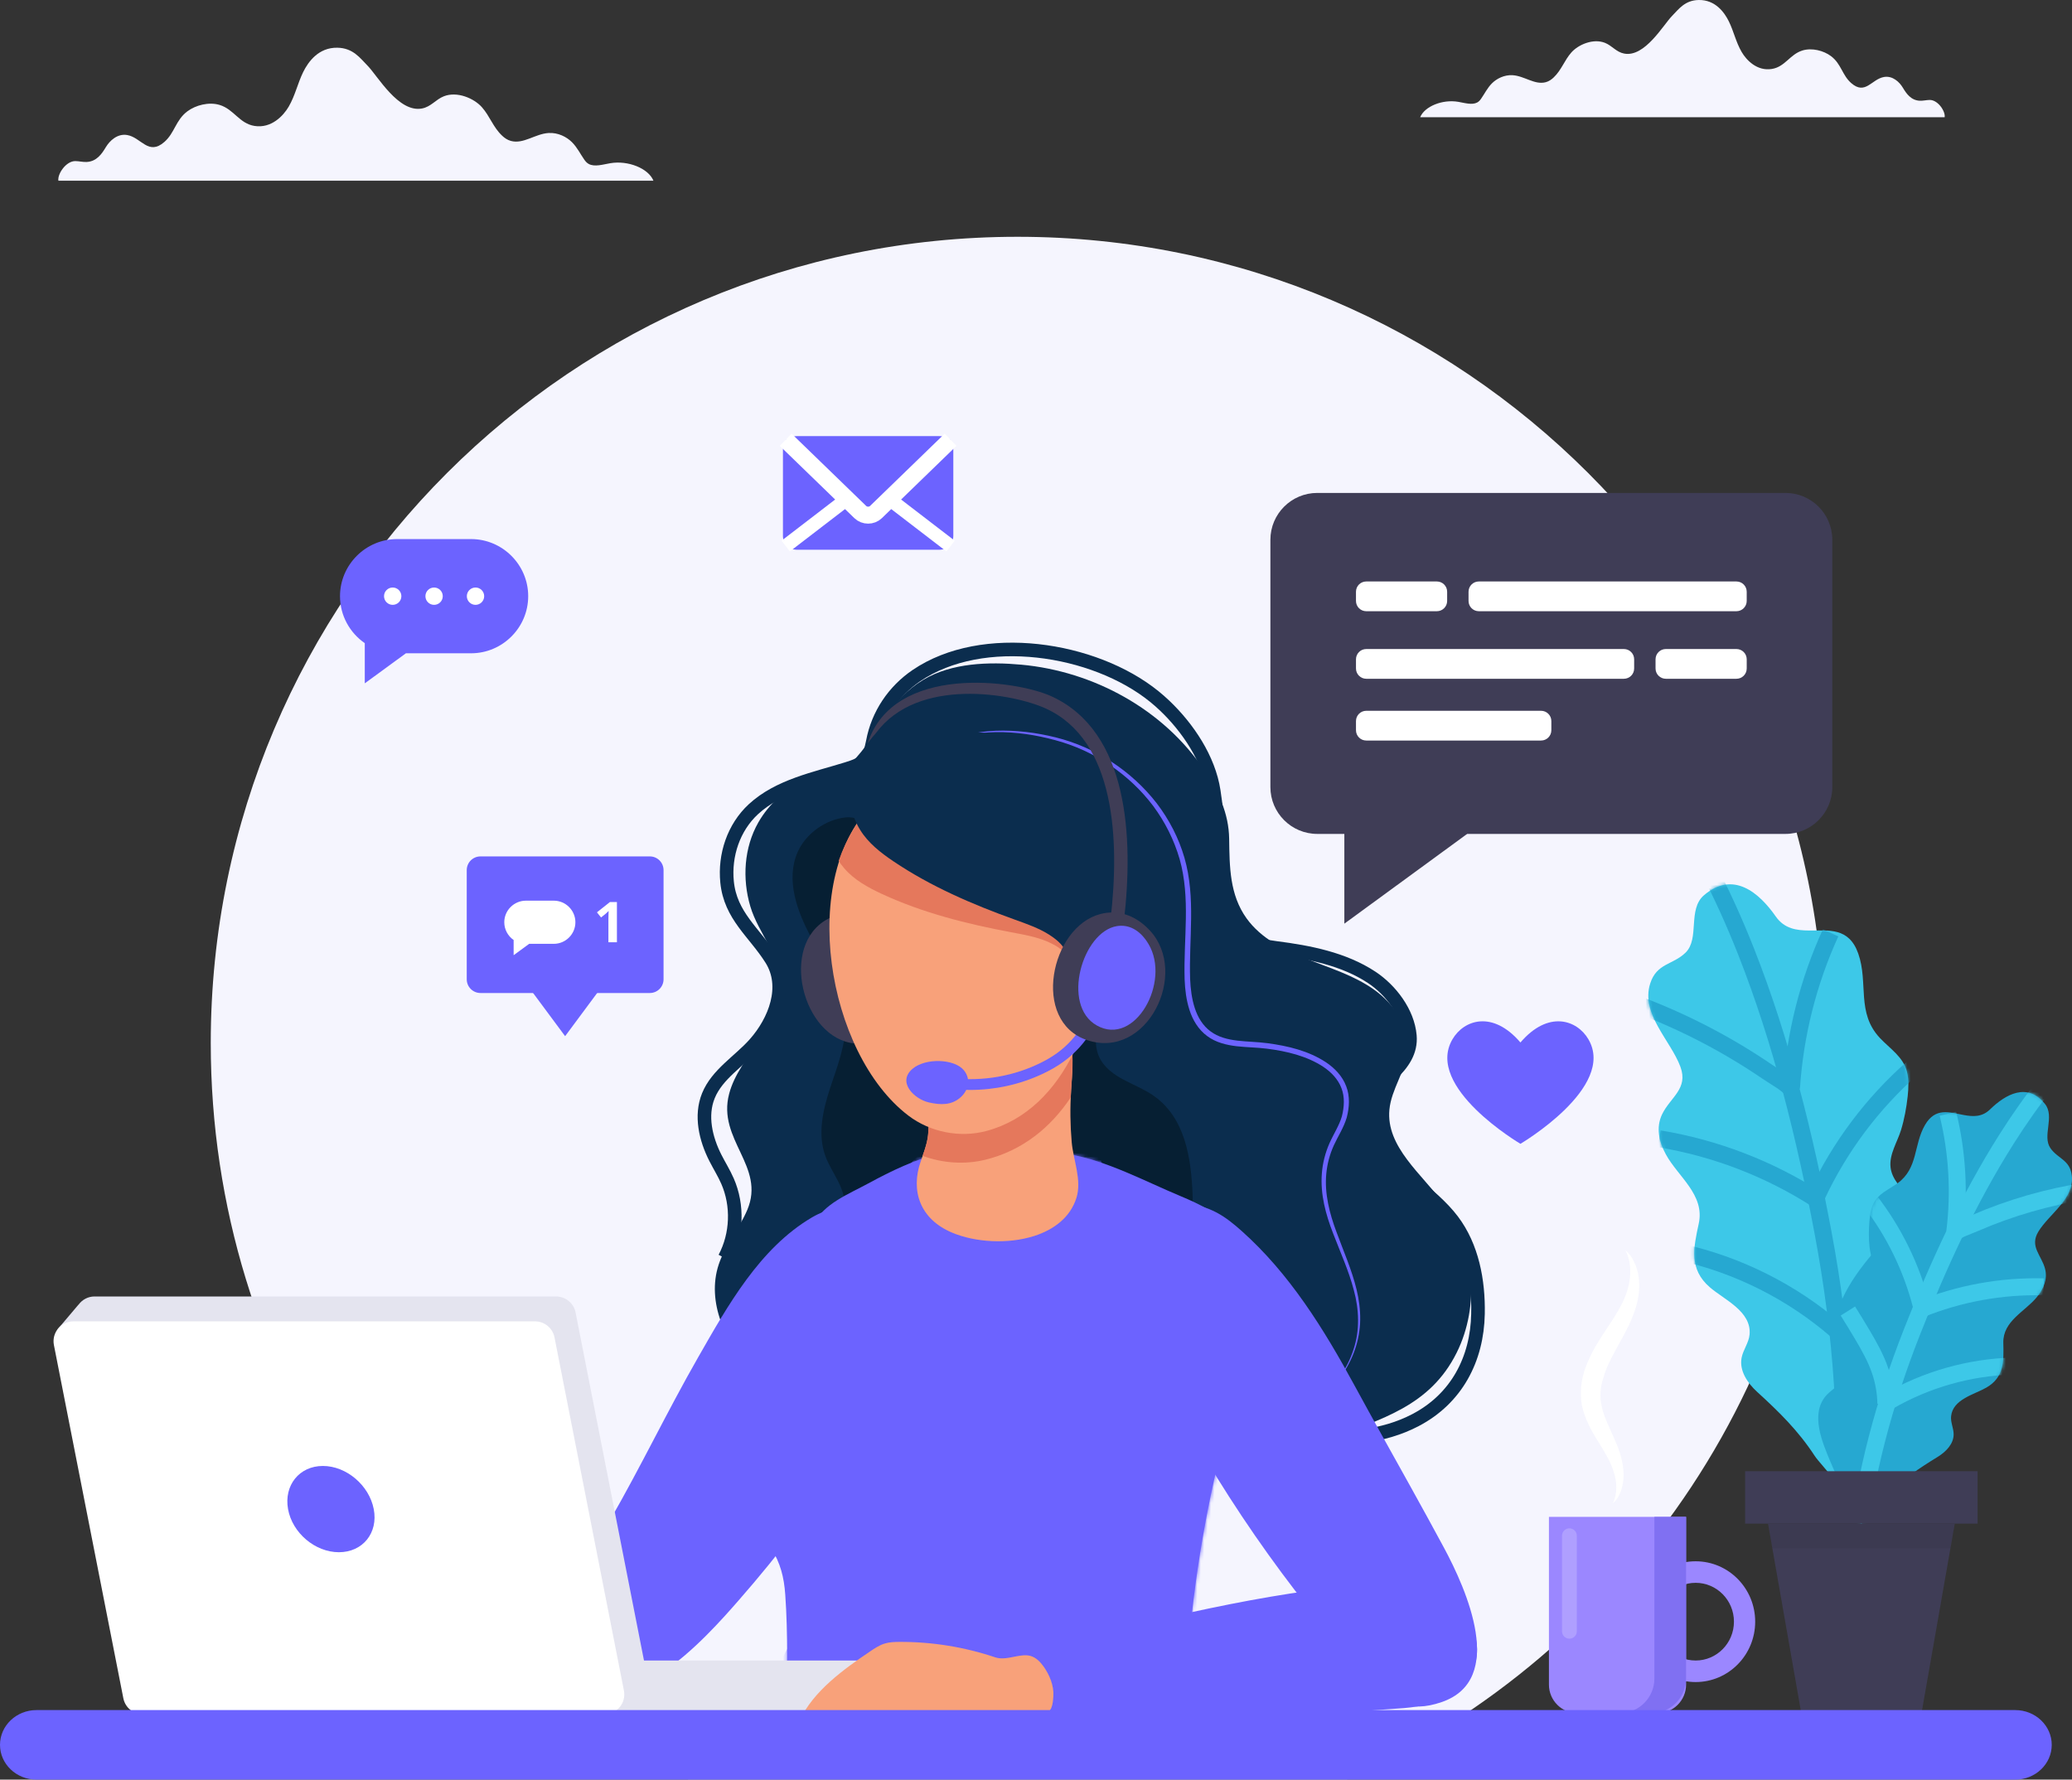 <svg width="610" height="524" viewBox="0 0 610 524" fill="none" xmlns="http://www.w3.org/2000/svg">
<rect x="0" y="0" width="610" height="524" fill="#333333" stroke="none"/>
<path d="M202.592 523.906H396.569C479.402 486.827 537.114 403.714 537.114 307.13C537.114 176.011 430.765 69.721 299.58 69.721C168.396 69.721 62.047 176.011 62.047 307.13C62.047 403.718 119.755 486.827 202.592 523.906Z" fill="#F5F5FE"/>
<path d="M389.44 424.501C373.841 430.017 355.029 429.455 340.833 420.355C326.88 411.41 314.17 404.952 297.004 405.265C281.664 405.545 268.98 413.833 254.124 415.597C242.343 416.997 230.37 411.861 221.831 403.626C213.494 395.59 207.959 383.334 211.585 372.339C213.484 366.581 217.632 361.833 219.999 356.253C225.457 343.381 211.083 335.617 214.659 322.068C217.699 310.545 230.35 302.327 230.161 290.411C230.023 281.688 223.269 274.93 220.888 266.86C218.487 258.72 219.019 249.6 223.252 242.162C226.363 236.697 231.36 232.225 237.151 229.758C242.353 227.543 248.161 227.5 252.185 222.96C259.354 214.863 261.983 206.09 271.815 200.17C280.142 195.159 291.135 194.839 300.688 195.714C321.914 197.659 342.514 208.856 354.467 226.689C358.702 233.009 361.76 239.477 361.867 246.988C361.985 255.199 361.982 263.458 367.016 270.441C371.241 276.303 378.026 279.733 384.753 282.378C391.481 285.023 398.532 287.163 404.434 291.329C410.34 295.496 415.03 302.294 414.34 309.485C413.764 315.506 409.596 320.736 409.04 326.756C408.03 337.703 418.586 345.659 425.091 354.523C434.199 366.938 435.711 384.491 428.855 398.276C420.963 414.146 406.619 417.727 391.592 423.701C390.882 423.983 390.164 424.252 389.444 424.508L389.44 424.501Z" fill="#0B2D4E"/>
<path d="M276.023 219.797C281.182 216.785 287.179 215.405 293.135 215.166C299.115 214.937 305.105 215.705 310.91 217.148C322.55 220.076 333.153 227.002 340.547 236.526C344.2 241.315 347.028 246.763 348.705 252.575C350.392 258.404 350.735 264.502 350.665 270.465C350.604 276.442 350.18 282.385 350.375 288.267C350.5 291.185 350.86 294.103 351.749 296.825C352.624 299.538 354.14 302.042 356.382 303.677C358.594 305.356 361.439 306.067 364.311 306.41C367.194 306.75 370.204 306.77 373.207 307.17C379.154 307.971 385.197 309.385 390.376 312.79C392.922 314.49 395.211 316.859 396.326 319.847C397.481 322.836 397.248 326.104 396.474 329.082C395.575 332.094 393.868 334.621 392.676 337.256C391.484 339.895 390.719 342.732 390.46 345.622C389.911 351.438 391.403 357.27 393.474 362.785C395.507 368.348 397.949 373.83 399.373 379.673C400.07 382.587 400.494 385.589 400.447 388.601C400.41 391.609 399.861 394.604 398.881 397.431C396.925 403.098 393.238 408.123 388.47 411.683C393.154 408.008 396.689 402.93 398.487 397.297C400.369 391.66 400.12 385.542 398.565 379.871C397.076 374.15 394.595 368.735 392.467 363.159C390.309 357.62 388.662 351.623 389.157 345.508C389.389 342.469 390.154 339.471 391.376 336.671C392.618 333.884 394.275 331.394 395.063 328.668C395.753 325.915 395.938 322.987 394.915 320.383C393.932 317.771 391.895 315.651 389.517 314.076C384.689 310.913 378.793 309.526 373.012 308.782C370.11 308.405 367.15 308.402 364.116 308.062C361.123 307.716 357.948 306.982 355.369 305.04C352.776 303.135 351.096 300.268 350.17 297.34C349.224 294.392 348.87 291.343 348.752 288.328C348.577 282.307 349.035 276.364 349.116 270.445C349.21 264.539 348.894 258.612 347.288 252.972C345.668 247.345 342.998 242.031 339.503 237.31C332.422 227.931 322.112 220.995 310.698 217.946C304.997 216.388 299.074 215.486 293.145 215.577C287.236 215.678 281.249 216.903 276.023 219.793V219.797Z" fill="#6C63FF"/>
<path d="M351.109 351.76C351.662 365.215 348.544 375.321 336.23 381.974C326.425 387.274 314.684 389.014 303.863 389.28C285.714 389.728 265.495 385.05 251.919 372.309C249.454 369.997 247.09 367.163 246.912 363.788C246.75 360.722 248.437 357.831 248.585 354.766C248.835 349.593 244.811 345.309 243.013 340.453C240.636 334.039 242.252 326.877 244.387 320.379C246.521 313.88 249.191 307.318 248.872 300.486C248.457 291.626 243.127 283.885 238.861 276.105C234.595 268.324 231.238 258.858 234.881 250.771C237.282 245.44 243.013 241.341 248.865 240.692C255.05 240.005 260.606 247.069 264.569 250.959C269.899 256.196 275.838 260.813 282.229 264.686C291.064 270.047 300.768 273.998 309.078 280.14C314.109 283.855 319.503 288.957 321.903 294.876C324.611 301.546 319.87 308.005 325.601 314.139C329.298 318.097 334.971 319.443 339.443 322.506C349.008 329.058 350.668 341.133 351.106 351.757L351.109 351.76Z" fill="#061F33"/>
<path d="M250.888 427.046C263.629 407.419 271.558 383.334 260.487 361.173C259.366 358.929 258.016 356.475 255.632 355.685C250.507 353.982 243.554 355.812 239.096 358.427C223.634 367.493 214.173 384.556 205.489 399.733C196.466 415.503 188.63 431.919 179.559 447.665C175.886 454.042 172.179 460.504 170.206 467.595C168.482 473.803 168.29 480.918 170.647 486.992C180.826 513.265 208.816 481.083 217.338 471.36C229.497 457.485 240.85 442.513 250.888 427.039V427.046Z" fill="#6C63FF"/>
<path d="M366.185 402.715C369.849 387.759 371.748 372.46 363.448 362.274C359.7 357.673 353.02 354.47 347.555 352.191C336.895 347.749 325.996 341.776 314.585 339.841C302.554 337.798 289.174 336.539 277.184 339.46C269.567 341.315 262.443 344.747 255.631 348.449C249.722 351.663 242.472 354.429 239.604 360.406C232.651 374.894 226.482 390.007 221.364 405.185C217.081 417.885 212.381 431.195 219.128 444.068C221.314 448.237 224.489 451.808 226.991 455.792C229.775 460.231 230.816 464.401 231.179 469.519C232.014 481.2 231.688 492.918 231.654 504.616C231.644 507.988 231.691 511.491 233.22 514.524C236.237 520.5 244.439 520.585 250.348 520.574C269.823 520.541 289.298 520.51 308.77 520.477C316.871 520.463 323.063 521.419 330.67 522.927C337.07 524.196 342.565 521.079 345.64 515.338C348.545 509.9 348.768 503.553 349.081 497.441C350.293 473.669 353.791 450.007 359.515 426.854C361.135 420.298 363.977 411.724 366.185 402.711V402.715Z" fill="#6C63FF"/>
<mask id="mask0_856_1904" style="mask-type:luminance" maskUnits="userSpaceOnUse" x="215" y="337" width="155" height="187">
<path d="M366.189 402.714C369.853 387.759 371.752 372.46 363.452 362.273C359.704 357.673 353.024 354.469 347.559 352.191C336.899 347.749 326 341.775 314.589 339.84C302.558 337.798 289.178 336.539 277.188 339.46C269.571 341.314 262.446 344.747 255.635 348.449C249.726 351.663 242.476 354.429 239.608 360.406C232.655 374.893 226.486 390.007 221.368 405.185C217.085 417.885 212.385 431.195 219.132 444.067C221.318 448.237 224.493 451.807 226.995 455.792C229.779 460.231 230.82 464.4 231.183 469.519C232.018 481.2 231.692 492.918 231.658 504.616C231.648 507.988 231.695 511.491 233.224 514.523C236.24 520.5 244.443 520.584 250.352 520.574C269.827 520.541 289.302 520.51 308.774 520.477C316.875 520.463 323.067 521.419 330.673 522.927C337.074 524.195 342.569 521.079 345.644 515.338C348.549 509.899 348.772 503.552 349.085 497.441C350.297 473.669 353.795 450.007 359.519 426.854C361.139 420.298 363.981 411.723 366.189 402.711V402.714Z" fill="white"/>
</mask>
<g mask="url(#mask0_856_1904)">
<path d="M321.086 359.214C325.669 351.777 326.712 342.489 320.706 335.324C317.958 332.05 313.103 331.683 308.951 331.605C300.776 331.457 292.584 332.295 284.624 334.092C277.038 335.805 269.3 338.703 266.014 346.09C263.573 351.578 264.425 357.925 267.64 362.946C270.563 367.506 275.408 370.882 280.816 372.124C289.547 374.129 299.769 373.857 308.099 370.485C313.318 368.371 318.002 364.212 321.083 359.214H321.086Z" fill="#6C63FF"/>
<path d="M373.086 471.276C373.025 459.81 372.965 448.341 372.904 436.876C372.884 432.884 375.571 408.584 369.13 408.86C368.436 408.89 367.8 409.236 367.234 409.623C364.028 411.834 362.382 415.533 360.887 419.046C356.193 430.061 352.25 447.695 342.483 455.405C332.55 463.243 317.28 466.548 304.936 468.429C290.522 470.626 275.872 470.788 261.309 471.643C251.888 472.195 241.494 473.504 235.305 480.376C230.884 485.282 228.635 492.639 226.275 498.632C224.211 503.872 222.571 510.095 226.756 514.84C228.541 516.866 231.022 518.195 233.514 519.326C242.605 523.458 252.538 525.541 262.451 527.14C290.188 531.616 318.462 532.548 346.553 531.256C352.56 530.98 359.072 530.404 363.503 526.484C366.8 523.566 368.352 519.275 369.46 515.092C373.224 500.85 373.17 485.965 373.093 471.269L373.086 471.276Z" fill="#6C63FF"/>
</g>
<path d="M240.264 273.167C229.638 284.094 239.278 310.795 256.224 306.931C274.433 302.778 271.696 274.416 255.228 269.758C248.807 267.941 243.685 269.647 240.264 273.164V273.167Z" fill="#3F3D56"/>
<path d="M385.319 422.708C395.969 424.064 407.188 423.132 416.703 418.155C428.814 411.821 434.875 400.204 435.124 386.84C435.306 377.162 433.431 367.069 427.586 359.349C421.228 350.956 410.575 345.794 406.619 336.038C404.06 329.718 404.673 321.116 409.737 316.226C412.959 313.113 415.481 309.603 415.067 304.939C414.457 298.074 409.434 291.481 403.821 287.772C395.592 282.337 385.356 280.349 375.726 279.124C369.204 278.296 362.705 276.465 360.688 269.445C359.601 265.659 359.816 261.661 359.611 257.771C359.177 249.472 358.567 241.17 357.328 232.945C355.897 223.465 349.739 214.294 342.87 207.762C341.883 206.823 340.86 205.925 339.803 205.07C322.092 190.73 289.31 185.652 269.777 198.942C263.117 203.471 258.451 210.407 256.966 218.336C255.972 223.633 254.538 224.774 249.36 226.379C239.952 229.297 229.275 231.37 221.803 238.265C215.958 243.66 213.271 251.831 214.049 259.669C215.042 269.674 222.042 274.463 227.053 282.395C232.171 290.492 228.147 300.678 222.204 307.358C217.628 312.504 211.133 316.263 208.547 322.644C206.167 328.513 207.742 335.301 210.618 340.948C211.783 343.236 213.153 345.42 214.18 347.769C217.312 354.924 216.988 363.502 213.328 370.401" stroke="#0B2D4E" stroke-width="4" stroke-miterlimit="10"/>
<path d="M415.509 438.191C418.765 444.064 422.004 449.946 425.183 455.866C431.634 467.88 443.614 494.574 424.435 501.17C414.775 504.491 409.247 501.244 402.859 494.207C378.697 467.591 358.094 437.757 341.767 405.743C335.689 393.827 319.554 362.778 339.154 355.684C345.343 353.443 352.474 353.964 358.272 357.081C360.922 358.504 363.273 360.426 365.518 362.428C379.663 375.035 389.734 391.303 398.694 407.799C404.233 417.996 409.9 428.079 415.509 438.188V438.191Z" fill="#6C63FF"/>
<path d="M304.47 363.929C310.305 362.058 315.113 358.434 316.912 352.669C318.545 347.439 315.969 341.554 315.511 336.277C315.07 331.219 315.012 326.13 315.346 321.066C315.652 316.384 316.1 311.505 315.379 306.837C314.969 304.168 313.504 304.626 310.804 303.566C308.107 302.506 305.076 302.496 302.14 302.502C296.133 302.516 280.473 302.082 276.763 307.349C275.059 309.768 274.924 312.81 274.843 315.691C274.746 319.167 274.129 323.67 273.56 328.52C273.308 330.68 273.463 332.831 273.133 334.974C272.762 337.377 271.85 339.679 271.052 341.978C268.032 350.677 270.86 358.949 280.271 362.933C287.025 365.79 296.665 366.427 304.467 363.926L304.47 363.929Z" fill="#F8A17A"/>
<path d="M315.358 306.837C314.948 304.168 313.483 304.626 310.782 303.566C308.085 302.506 305.055 302.496 302.119 302.502C296.112 302.516 280.452 302.082 276.741 307.349C275.038 309.768 274.903 312.81 274.822 315.691C274.724 319.167 274.108 323.67 273.539 328.52C273.287 330.68 273.442 332.831 273.112 334.974C272.829 336.802 272.233 338.572 271.613 340.329C277.435 342.489 284.014 342.97 290.088 341.476C301.031 338.784 309.318 331.976 315.23 323.125C315.261 322.435 315.281 321.749 315.325 321.059C315.631 316.378 316.079 311.498 315.358 306.83V306.837Z" fill="#E5785C"/>
<path d="M324.079 272.561C324.032 264.545 322.924 256.939 320.86 250.623C311.955 223.374 277.947 216.643 257.469 236.202C234.633 258.013 243.371 310.165 267.425 328.482C273.856 333.379 282.597 335.102 290.409 333.009C314.042 326.675 324.228 297.606 324.079 272.561Z" fill="#F8A17A"/>
<path d="M319.603 273.235C330.065 267.517 333.287 281.995 331.486 289.2C330.742 292.175 329.566 295.079 327.718 297.526C325.23 300.824 318.108 306.292 314.007 302.685C312.145 301.049 311.953 298.266 311.896 295.789C311.741 289.146 312.509 277.108 319.6 273.231L319.603 273.235Z" fill="#F8A17A"/>
<path d="M285.535 320.927C282.969 320.927 280.387 320.739 277.801 320.359L278.262 317.222C287.653 318.605 297.017 317.3 305.343 313.443C307.606 312.396 309.522 311.296 311.202 310.078C314.259 307.863 316.886 304.972 318.792 301.715L321.529 303.317C319.401 306.951 316.475 310.175 313.061 312.645C311.212 313.985 309.121 315.186 306.673 316.32C300.081 319.373 292.885 320.931 285.528 320.931L285.535 320.927Z" fill="#6C63FF"/>
<path d="M268.624 314.722C272.449 311.44 280.957 311.72 283.762 315.129C285.84 317.653 285.207 320.86 282.917 322.993C280.21 325.517 276.86 325.373 273.483 324.612C269.254 323.66 264.011 318.679 268.624 314.725V314.722Z" fill="#6C63FF"/>
<path d="M324.13 251.747C314.756 223.061 278.95 215.973 257.391 236.566C252.626 241.116 249.189 246.931 246.902 253.459C247.384 254.203 247.919 254.947 248.566 255.694C251.522 259.12 255.606 261.354 259.714 263.256C271.718 268.802 284.654 272.056 297.651 274.489C298.607 274.668 299.57 274.846 300.533 275.034C304.112 275.741 307.661 276.623 310.786 278.46C319.618 283.663 315.82 295.109 322.291 300.126C322.877 300.58 323.47 300.873 324.059 301.082C326.449 292.537 327.571 283.468 327.52 274.846C327.47 266.406 326.305 258.4 324.133 251.75L324.13 251.747Z" fill="#E5785C"/>
<path d="M301.458 271.757C304.879 273.022 308.243 274.459 311.034 276.775C318.923 283.32 313.347 294.012 318.933 299.995C323.883 305.296 331.401 298.292 333.371 293.396C337.001 284.377 336.785 274.338 336.519 264.619C336.371 259.201 336.209 253.702 334.62 248.52C332.886 242.866 329.509 237.821 325.485 233.483C313.872 220.961 296.35 214.449 279.383 215.519C266.114 216.354 242.841 227.5 253.241 244.38C255.615 248.234 259.289 251.091 263.043 253.621C274.006 261.008 286.259 266.285 298.7 270.758C299.616 271.087 300.539 271.414 301.458 271.757Z" fill="#0B2D4E"/>
<path d="M324.005 269.115C309.237 272.901 303.53 300.709 320.005 306.245C337.709 312.195 350.17 286.564 338.551 274.009C334.018 269.112 328.759 267.897 324.005 269.115Z" fill="#3F3D56"/>
<path d="M328.844 272.682C318.648 274.321 312.368 295.967 322.874 301.927C334.164 308.328 344.76 289.051 338.116 277.949C335.527 273.618 332.123 272.157 328.84 272.686L328.844 272.682Z" fill="#6C63FF"/>
<path d="M330.899 271.06L326.96 270.606C329.633 247.527 328.492 218.04 307.899 208.624C298.144 204.165 270.214 199.214 257.921 215.795C256.443 217.454 255.453 218.848 255.453 218.848C263.076 195.338 299.023 200.207 309.549 205.02C332.31 215.429 333.724 246.679 330.899 271.064V271.06Z" fill="#3F3D56"/>
<path d="M256.985 488.93H176V504.778H256.985V488.93Z" fill="#E4E4EF"/>
<path d="M189.893 490.465L169.455 386.467C168.917 383.721 166.506 381.739 163.704 381.739H27.836C25.87 381.739 24.183 382.711 23.126 384.155L23.109 384.138L16.836 391.552L22.402 390.33L42.523 492.723C43.062 495.469 45.473 497.452 48.274 497.452H184.146C187.836 497.452 190.607 494.083 189.897 490.465H189.893Z" fill="#E4E4EF"/>
<path d="M42.062 504.775H177.934C181.624 504.775 184.395 501.406 183.685 497.788L163.247 393.79C162.708 391.044 160.297 389.062 157.496 389.062H21.624C17.934 389.062 15.163 392.43 15.873 396.048L36.312 500.046C36.85 502.792 39.261 504.775 42.062 504.775Z" fill="white"/>
<path d="M84.8 444.343C86.053 451.36 92.76 457.044 99.777 457.044C106.794 457.044 111.39 451.357 110.033 444.343C108.68 437.327 101.973 431.643 95.057 431.643C88.141 431.643 83.545 437.33 84.8 444.343Z" fill="#6C63FF"/>
<path d="M474.796 442.688C476.294 439.595 476.025 436.341 475.082 433.393C474.173 430.377 472.554 427.779 470.799 424.939C469.028 422.139 467.217 419.087 466.109 415.412C464.984 411.697 465.308 407.53 466.338 404.007C468.57 396.819 473.139 391.525 476.291 386.107C477.87 383.364 479.16 380.581 479.672 377.498C480.244 374.446 480.049 371.195 478.547 368.129C481.146 370.404 482.409 374.089 482.577 377.66C482.739 381.268 481.83 384.926 480.446 388.143C477.712 394.668 473.618 399.969 472.022 405.696C471.116 408.533 470.894 411.279 471.537 414.029C472.072 416.849 473.547 419.693 474.874 422.779C476.281 425.791 477.628 429.274 477.927 432.854C478.23 436.381 477.426 440.369 474.796 442.681V442.688Z" fill="white"/>
<path d="M456.008 446.638H496.386V496.031C496.386 500.675 492.615 504.444 487.968 504.444H464.425C459.779 504.444 456.008 500.675 456.008 496.031V446.638Z" fill="#9B87FF"/>
<path d="M499.196 459.713C489.513 459.713 481.664 467.672 481.664 477.492C481.664 487.312 489.513 495.271 499.196 495.271C508.88 495.271 516.729 487.312 516.729 477.492C516.729 467.672 508.88 459.713 499.196 459.713ZM499.196 488.93C492.967 488.93 487.917 483.808 487.917 477.492C487.917 471.175 492.967 466.053 499.196 466.053C505.425 466.053 510.476 471.175 510.476 477.492C510.476 483.808 505.425 488.93 499.196 488.93Z" fill="#9B87FF"/>
<path opacity="0.2" d="M462.037 482.502C460.835 482.502 459.855 481.52 459.855 480.322V452.188C459.855 450.986 460.839 450.007 462.037 450.007C463.239 450.007 464.219 450.989 464.219 452.188V480.322C464.219 481.523 463.236 482.502 462.037 482.502Z" fill="white"/>
<path d="M487.058 446.638V494.224C487.058 499.867 482.479 504.444 476.832 504.444H486.155C491.802 504.444 496.381 499.867 496.381 494.224V446.638H487.058Z" fill="#8070F2"/>
<path d="M387.811 245.541L525.629 245.541C533.253 245.541 539.434 239.364 539.434 231.743V158.938C539.434 151.318 533.253 145.14 525.629 145.14H387.811C380.187 145.14 374.006 151.318 374.006 158.938V231.743C374.006 239.364 380.187 245.541 387.811 245.541Z" fill="#3F3D56"/>
<path d="M395.777 271.969V225.831L431.93 245.541L395.777 271.969Z" fill="#3F3D56"/>
<path d="M478.067 191.101H402.233C400.56 191.101 399.203 192.457 399.203 194.13V196.832C399.203 198.505 400.56 199.861 402.233 199.861H478.067C479.74 199.861 481.097 198.505 481.097 196.832V194.13C481.097 192.457 479.74 191.101 478.067 191.101Z" fill="white"/>
<path d="M511.206 191.101H490.425C488.751 191.101 487.395 192.457 487.395 194.13V196.832C487.395 198.505 488.751 199.861 490.425 199.861H511.206C512.88 199.861 514.237 198.505 514.237 196.832V194.13C514.237 192.457 512.88 191.101 511.206 191.101Z" fill="white"/>
<path d="M435.371 179.971H511.204C512.878 179.971 514.234 178.615 514.234 176.943V174.24C514.234 172.568 512.878 171.212 511.204 171.212H435.371C433.697 171.212 432.34 172.568 432.34 174.24V176.943C432.34 178.615 433.697 179.971 435.371 179.971Z" fill="white"/>
<path d="M402.231 179.971H423.013C424.686 179.971 426.043 178.615 426.043 176.943V174.24C426.043 172.568 424.686 171.212 423.013 171.212H402.231C400.557 171.212 399.201 172.568 399.201 174.24V176.943C399.201 178.615 400.557 179.971 402.231 179.971Z" fill="white"/>
<path d="M453.689 209.287H402.233C400.56 209.287 399.203 210.643 399.203 212.316V215.018C399.203 216.691 400.56 218.047 402.233 218.047H453.689C455.363 218.047 456.719 216.691 456.719 215.018V212.316C456.719 210.643 455.363 209.287 453.689 209.287Z" fill="white"/>
<path d="M532.629 273.984C528.925 273.964 525.329 273.486 522.791 269.855C517.811 262.724 510.205 256.323 501.679 263.576C496.76 267.759 500.46 276.36 496.228 280.5C492.484 284.158 487.726 283.555 485.81 289.626C482.995 298.561 491.871 306.389 494.719 314.116C497.11 320.601 491.733 323.071 489.315 328.122C487.453 332.016 488.409 336.189 490.44 339.914C494.019 346.48 501.955 351.767 500.117 360.271C498.581 367.368 497.157 373.692 503.42 379.07C507.713 382.758 515.683 386.117 515.077 392.941C514.861 395.358 513.191 397.414 512.73 399.793C512.006 403.562 514.447 407.227 517.282 409.812C523.733 415.694 529.4 421.244 534.232 428.647C536.296 431.811 544.566 438.952 541.259 443.276C547.266 435.415 553.613 427.792 559.071 419.531C563.559 412.733 570.324 402.792 565.721 394.422C564.29 391.817 561.623 389.879 560.896 386.998C559.579 381.795 564.691 376.973 566.593 372.548C569.576 365.598 567.388 357.528 562.128 352.315C559.64 349.849 556.943 347.133 556.576 343.65C556.179 339.847 558.562 336.3 559.647 332.79C560.643 329.556 561.266 326.116 561.63 322.754C561.886 320.382 561.987 317.956 561.428 315.633C560.367 311.222 556.391 308.768 553.448 305.635C546.441 298.181 550.125 289.414 547.064 280.752C544.316 272.975 538.347 274.021 532.633 273.988L532.629 273.984Z" fill="#3DC8E8"/>
<mask id="mask1_856_1904" style="mask-type:luminance" maskUnits="userSpaceOnUse" x="485" y="260" width="83" height="184">
<path d="M532.621 273.985C528.918 273.964 525.322 273.487 522.783 269.855C517.803 262.724 510.197 256.324 501.671 263.576C496.752 267.759 500.452 276.361 496.22 280.5C492.476 284.158 487.718 283.556 485.802 289.627C482.987 298.562 491.863 306.389 494.712 314.116C497.102 320.601 491.725 323.071 489.307 328.122C487.445 332.016 488.402 336.189 490.432 339.914C494.011 346.48 501.947 351.767 500.109 360.271C498.574 367.369 497.149 373.692 503.412 379.07C507.705 382.758 515.675 386.117 515.069 392.942C514.853 395.358 513.183 397.414 512.722 399.793C511.998 403.562 514.439 407.227 517.274 409.812C523.726 415.694 529.392 421.244 534.224 428.648C536.288 431.811 544.558 438.952 541.251 443.277C547.258 435.415 553.605 427.793 559.063 419.531C563.551 412.733 570.316 402.792 565.713 394.422C564.282 391.818 561.615 389.879 560.888 386.998C559.572 381.796 564.683 376.973 566.585 372.548C569.568 365.598 567.38 357.528 562.12 352.316C559.632 349.849 556.935 347.133 556.568 343.65C556.171 339.847 558.555 336.3 559.639 332.79C560.636 329.556 561.258 326.117 561.622 322.755C561.878 320.382 561.979 317.956 561.42 315.634C560.359 311.222 556.383 308.769 553.44 305.635C546.433 298.181 550.117 289.415 547.056 280.752C544.309 272.975 538.339 274.022 532.625 273.988L532.621 273.985Z" fill="white"/>
</mask>
<g mask="url(#mask1_856_1904)">
<path d="M542.002 452.137C544.605 422.334 542.214 392.292 536.706 362.94C531.45 334.937 524.554 306.84 514.096 280.298C510.641 271.528 506.762 262.919 502.352 254.587" stroke="#26A8D1" stroke-width="5" stroke-miterlimit="10"/>
<path d="M478.809 294.55C493.486 299.729 507.486 306.823 520.341 315.597C523.604 317.821 525.419 318.504 528.136 321.365" stroke="#26A8D1" stroke-width="5" stroke-miterlimit="10"/>
<path d="M535.098 353.298C521.01 344.198 505.034 338.036 488.484 335.314" stroke="#26A8D1" stroke-width="5" stroke-miterlimit="10"/>
<path d="M540.667 391.747C527.556 380.392 511.575 372.373 494.629 368.651" stroke="#26A8D1" stroke-width="5" stroke-miterlimit="10"/>
<path d="M527.41 320.386C528.434 304.616 532.36 289.041 538.936 274.668" stroke="#26A8D1" stroke-width="5" stroke-miterlimit="10"/>
<path d="M534.918 351.999C541.578 337.754 551.201 324.902 562.999 314.496" stroke="#26A8D1" stroke-width="5" stroke-miterlimit="10"/>
<path d="M541.543 392.84C542.462 388.438 544.078 384.185 546.307 380.281C548.903 375.738 552.297 371.709 555.755 367.786C558.244 364.959 560.779 362.169 563.352 359.416" stroke="#26A8D1" stroke-width="5" stroke-miterlimit="10"/>
</g>
<path d="M578.139 328.311C580.829 328.809 583.503 328.961 585.849 326.676C590.449 322.193 596.853 318.602 602.035 325.04C605.021 328.755 601.149 334.483 603.648 338.071C605.857 341.244 609.392 341.463 609.941 346.134C610.746 353.006 603.223 357.455 600.085 362.668C597.452 367.039 601.011 369.577 602.065 373.575C602.877 376.657 601.604 379.551 599.617 381.971C596.112 386.238 589.624 388.974 589.779 395.399C589.91 400.76 590.068 405.542 584.779 408.577C581.152 410.657 574.906 411.993 574.405 417.028C574.226 418.808 575.156 420.534 575.156 422.325C575.159 425.158 572.883 427.48 570.465 428.964C564.97 432.34 560.091 435.58 555.559 440.282C553.623 442.291 546.636 446.329 548.434 449.92C545.165 443.388 541.616 436.98 538.805 430.23C536.491 424.677 532.959 416.533 537.458 411.098C538.858 409.408 541.057 408.369 541.987 406.38C543.663 402.789 540.623 398.582 539.855 395.109C538.653 389.658 541.36 384.105 545.896 381.049C548.041 379.602 550.374 378.007 551.125 375.53C551.94 372.824 550.701 369.923 550.401 367.228C550.125 364.744 550.152 362.163 550.35 359.676C550.492 357.919 550.758 356.146 551.482 354.537C552.862 351.481 556.088 350.253 558.657 348.389C564.771 343.95 563.314 337.081 566.735 331.222C569.805 325.962 573.991 327.547 578.139 328.311Z" fill="#26A8D1"/>
<mask id="mask2_856_1904" style="mask-type:luminance" maskUnits="userSpaceOnUse" x="535" y="321" width="75" height="129">
<path d="M578.135 328.312C580.825 328.81 583.499 328.961 585.845 326.676C590.445 322.193 596.849 318.603 602.031 325.04C605.018 328.756 601.145 334.483 603.644 338.071C605.853 341.244 609.388 341.463 609.937 346.134C610.742 353.006 603.22 357.455 600.081 362.668C597.448 367.04 601.007 369.577 602.061 373.575C602.873 376.658 601.6 379.552 599.613 381.971C596.108 386.239 589.62 388.975 589.775 395.399C589.906 400.76 590.064 405.542 584.775 408.577C581.148 410.657 574.902 411.993 574.401 417.028C574.222 418.808 575.152 420.534 575.152 422.325C575.155 425.158 572.879 427.48 570.461 428.965C564.966 432.34 560.087 435.581 555.555 440.282C553.619 442.291 546.633 446.33 548.431 449.92C545.161 443.388 541.612 436.981 538.801 430.23C536.488 424.677 532.955 416.533 537.454 411.098C538.855 409.409 541.053 408.369 541.983 406.38C543.659 402.789 540.619 398.583 539.851 395.11C538.649 389.658 541.356 384.105 545.892 381.049C548.037 379.602 550.37 378.007 551.121 375.53C551.936 372.824 550.697 369.924 550.397 367.228C550.121 364.744 550.148 362.163 550.346 359.676C550.488 357.92 550.754 356.146 551.478 354.537C552.858 351.482 556.084 350.253 558.653 348.389C564.768 343.95 563.31 337.082 566.731 331.223C569.801 325.963 573.987 327.548 578.135 328.312Z" fill="white"/>
</mask>
<g mask="url(#mask2_856_1904)">
<path d="M546.656 456.24C548.895 434.262 554.791 412.801 562.852 392.269C570.542 372.687 579.435 353.259 590.698 335.449C594.418 329.567 598.425 323.859 602.775 318.424" stroke="#3DC8E8" stroke-width="5" stroke-miterlimit="10"/>
<path d="M614.316 350.674C602.952 352.4 591.814 355.607 581.275 360.194C578.602 361.359 577.191 361.601 574.82 363.3" stroke="#3DC8E8" stroke-width="5" stroke-miterlimit="10"/>
<path d="M565.355 385.498C576.834 380.847 589.279 378.586 601.659 378.902" stroke="#3DC8E8" stroke-width="5" stroke-miterlimit="10"/>
<path d="M555.988 412.616C567.073 406.191 579.773 402.587 592.582 402.23" stroke="#3DC8E8" stroke-width="5" stroke-miterlimit="10"/>
<path d="M575.492 362.688C576.933 351.108 576.243 339.266 573.465 327.931" stroke="#3DC8E8" stroke-width="5" stroke-miterlimit="10"/>
<path d="M565.668 384.579C562.809 373.326 557.607 362.671 550.492 353.491" stroke="#3DC8E8" stroke-width="5" stroke-miterlimit="10"/>
<path d="M555.204 413.289C555.147 409.971 554.565 406.659 553.487 403.52C552.235 399.865 550.329 396.476 548.366 393.148C546.952 390.752 545.501 388.379 544.016 386.027" stroke="#3DC8E8" stroke-width="5" stroke-miterlimit="10"/>
</g>
<path d="M520.508 448.627H575.485L565.842 503.617H530.154L520.508 448.627Z" fill="#3F3D56"/>
<path d="M513.772 448.627H582.211V433.191H513.772V448.627Z" fill="#3F3D56"/>
<path opacity="0.1" d="M574.206 455.92H521.787L520.508 448.627H575.485L574.206 455.92Z" fill="#231F20"/>
<path d="M321.185 480.14C322.835 479.858 324.484 479.588 326.141 479.326C334.188 478.064 342.202 476.566 350.168 474.833C365.95 471.404 381.822 468.459 397.89 466.938C399.594 466.777 401.297 466.632 403.001 466.504C410.203 465.959 417.752 465.784 424.345 469.227C430.938 472.669 436.18 480.813 434.571 488.661C433.44 494.177 429.221 498.326 424.53 500.42C419.843 502.513 414.678 502.876 409.618 503.216C393.213 504.32 376.812 505.424 360.408 506.528C352.286 507.069 344.165 507.631 336.047 508.193C328.293 508.732 320.42 509.826 312.642 509.819C309.353 509.816 305.679 509.2 302.918 507.006C299.076 503.957 296.763 497.465 296.393 492.39C296.201 489.755 296.713 486.558 298.733 484.926C299.814 484.054 301.188 483.785 302.511 483.543C308.743 482.395 314.949 481.2 321.185 480.137V480.14Z" fill="#6C63FF"/>
<path d="M302.779 505.121C298.812 505.939 295.711 509.422 291.765 510.586C288.947 511.417 285.933 510.973 283.226 509.96C280.738 509.028 278.206 508.527 275.65 507.709C273.66 507.073 270.97 505.73 268.832 506.174C263.226 507.342 257.633 511.33 252.552 513.918C251.411 514.5 250.158 515.099 248.899 514.86C247.64 514.621 246.589 513.093 247.306 512.03C245.845 513.396 243.909 516.126 241.549 515.065C240.586 514.631 240.003 513.356 240.535 512.444C239.724 513.332 238.872 514.251 237.754 514.692C236.636 515.133 235.168 514.941 234.508 513.935C234.198 513.46 234.104 512.878 234.077 512.313C233.979 510.367 234.569 508.446 235.38 506.676C239.383 497.943 248.434 491.468 256.138 486.265C257.502 485.346 258.889 484.411 260.461 483.933C261.869 483.502 263.36 483.455 264.832 483.448C274.384 483.405 283.94 484.949 292.994 487.995C294.954 488.655 297.109 488.093 299.062 487.726C300.506 487.456 302.018 487.187 303.429 487.598C305.008 488.059 306.233 489.311 307.196 490.643C308.967 493.097 310.318 496.348 310.109 499.43C309.947 501.773 309.772 504.296 307.015 504.788C305.897 504.986 304.749 504.865 303.621 504.983C303.338 505.013 303.062 505.057 302.786 505.114L302.779 505.121Z" fill="#F8A17A"/>
<path d="M593.289 524H10.744C4.812 524 0 519.416 0 513.763C0 508.109 4.812 503.525 10.744 503.525H593.289C599.221 503.525 604.033 508.109 604.033 513.763C604.033 519.416 599.221 524 593.289 524Z" fill="#6C63FF"/>
<path d="M138.681 158.729H116.92C107.667 158.729 100.098 166.295 100.098 175.543C100.098 181.26 102.993 186.332 107.391 189.374V201.206L119.499 192.356H138.681C147.934 192.356 155.503 184.79 155.503 175.543C155.503 166.295 147.934 158.729 138.681 158.729Z" fill="#6C63FF"/>
<path d="M115.611 178.094C117.02 178.094 118.163 176.952 118.163 175.543C118.163 174.134 117.02 172.992 115.611 172.992C114.201 172.992 113.059 174.134 113.059 175.543C113.059 176.952 114.201 178.094 115.611 178.094Z" fill="white"/>
<path d="M127.798 178.094C129.208 178.094 130.351 176.952 130.351 175.543C130.351 174.134 129.208 172.992 127.798 172.992C126.389 172.992 125.246 174.134 125.246 175.543C125.246 176.952 126.389 178.094 127.798 178.094Z" fill="white"/>
<path d="M139.99 178.094C141.399 178.094 142.542 176.952 142.542 175.543C142.542 174.134 141.399 172.992 139.99 172.992C138.58 172.992 137.438 174.134 137.438 175.543C137.438 176.952 138.58 178.094 139.99 178.094Z" fill="white"/>
<path d="M467.63 306.009C464.273 300.272 455.805 297.391 447.619 306.952C439.434 297.387 430.962 300.272 427.609 306.009C419.339 320.15 447.619 336.789 447.619 336.789C447.619 336.789 475.899 320.15 467.63 306.009Z" fill="#6C63FF"/>
<path d="M276.615 128.415H234.54C232.309 128.415 230.5 130.223 230.5 132.453V157.824C230.5 160.055 232.309 161.863 234.54 161.863H276.615C278.847 161.863 280.656 160.055 280.656 157.824V132.453C280.656 130.223 278.847 128.415 276.615 128.415Z" fill="#6C63FF"/>
<path d="M231.309 129.489L253.269 150.771C254.528 151.989 256.629 151.989 257.885 150.771L279.845 129.489" fill="#6C63FF"/>
<path d="M231.309 129.489L253.269 150.771C254.528 151.989 256.629 151.989 257.885 150.771L279.845 129.489" stroke="white" stroke-width="5" stroke-miterlimit="10"/>
<path d="M231.309 160.786L249.326 146.951" stroke="white" stroke-width="4" stroke-miterlimit="10"/>
<path d="M279.845 160.786L261.828 146.951" stroke="white" stroke-width="4" stroke-miterlimit="10"/>
<path d="M191.31 252.164H141.451C139.219 252.164 137.41 253.972 137.41 256.202V288.348C137.41 290.578 139.219 292.386 141.451 292.386H191.31C193.542 292.386 195.351 290.578 195.351 288.348V256.202C195.351 253.972 193.542 252.164 191.31 252.164Z" fill="#6C63FF"/>
<path d="M166.373 305.097L176.532 291.404H156.215L166.373 305.097Z" fill="#6C63FF"/>
<path d="M181.624 277.448H179.119V270.589L179.143 269.462L179.183 268.23C178.766 268.647 178.476 268.92 178.315 269.048L176.951 270.142L175.742 268.634L179.564 265.595H181.624V277.448Z" fill="white"/>
<path d="M163.04 265.198H154.818C151.323 265.198 148.461 268.058 148.461 271.551C148.461 273.712 149.555 275.63 151.215 276.778V281.25L155.791 277.905H163.04C166.535 277.905 169.397 275.045 169.397 271.551C169.397 268.058 166.539 265.198 163.04 265.198Z" fill="white"/>
<path d="M17.191 53.197C16.871 51.266 19.43 47.369 22.222 47.433C23.333 47.456 24.417 47.746 25.525 47.692C28.478 47.547 30.01 45.249 31.148 43.347C32.286 41.446 34.552 39.275 37.431 39.756C41.575 40.453 43.663 45.918 48.374 41.813C51.458 39.127 51.69 35.371 55.182 32.767C57.579 30.98 61.475 29.92 64.691 30.909C68.886 32.198 70.445 36.354 74.91 37.078C79.856 37.879 83.411 34.116 84.991 31.407C86.906 28.116 87.617 24.559 89.26 21.21C90.779 18.111 93.832 13.958 99.307 14.049C103.934 14.126 105.974 17.054 108.247 19.376C111.2 22.398 117.341 33.255 124.227 31.945C126.911 31.434 128.254 29.304 130.675 28.348C134.571 26.813 139.534 28.924 141.881 31.575C144.228 34.227 145.157 37.431 147.81 39.938C148.497 40.588 149.329 41.2 150.406 41.496C154.11 42.509 157.558 39.393 161.524 39.161C164.262 38.999 166.8 40.285 168.373 41.853C169.945 43.421 170.804 45.272 172.006 46.992C172.343 47.47 172.723 47.954 173.326 48.281C175.067 49.213 177.514 48.425 179.642 48.062C184.909 47.157 190.888 49.573 192.373 53.204H17.191V53.197Z" fill="#F5F5FE"/>
<path d="M572.508 34.513C572.791 32.81 570.535 29.377 568.074 29.431C567.094 29.451 566.138 29.707 565.161 29.66C562.559 29.532 561.208 27.506 560.205 25.83C559.202 24.154 557.205 22.239 554.666 22.667C551.013 23.279 549.171 28.098 545.02 24.481C542.302 22.111 542.097 18.803 539.019 16.505C536.908 14.93 533.47 13.994 530.639 14.866C526.942 16.003 525.568 19.665 521.632 20.304C517.271 21.011 514.137 17.696 512.746 15.303C511.056 12.402 510.43 9.266 508.985 6.315C507.645 3.582 504.955 -0.079 500.13 0.001C496.049 0.069 494.254 2.65 492.251 4.699C489.648 7.365 484.234 16.932 478.166 15.778C475.799 15.327 474.617 13.449 472.483 12.608C469.048 11.255 464.674 13.116 462.607 15.451C460.54 17.79 459.718 20.61 457.381 22.825C456.775 23.397 456.041 23.939 455.092 24.198C451.826 25.09 448.789 22.344 445.294 22.142C442.883 22 440.644 23.134 439.256 24.514C437.869 25.897 437.115 27.529 436.054 29.044C435.758 29.465 435.425 29.892 434.889 30.178C433.357 30.999 431.199 30.306 429.32 29.983C424.68 29.185 419.407 31.312 418.098 34.516H572.512L572.508 34.513Z" fill="#F5F5FE"/>
</svg>

